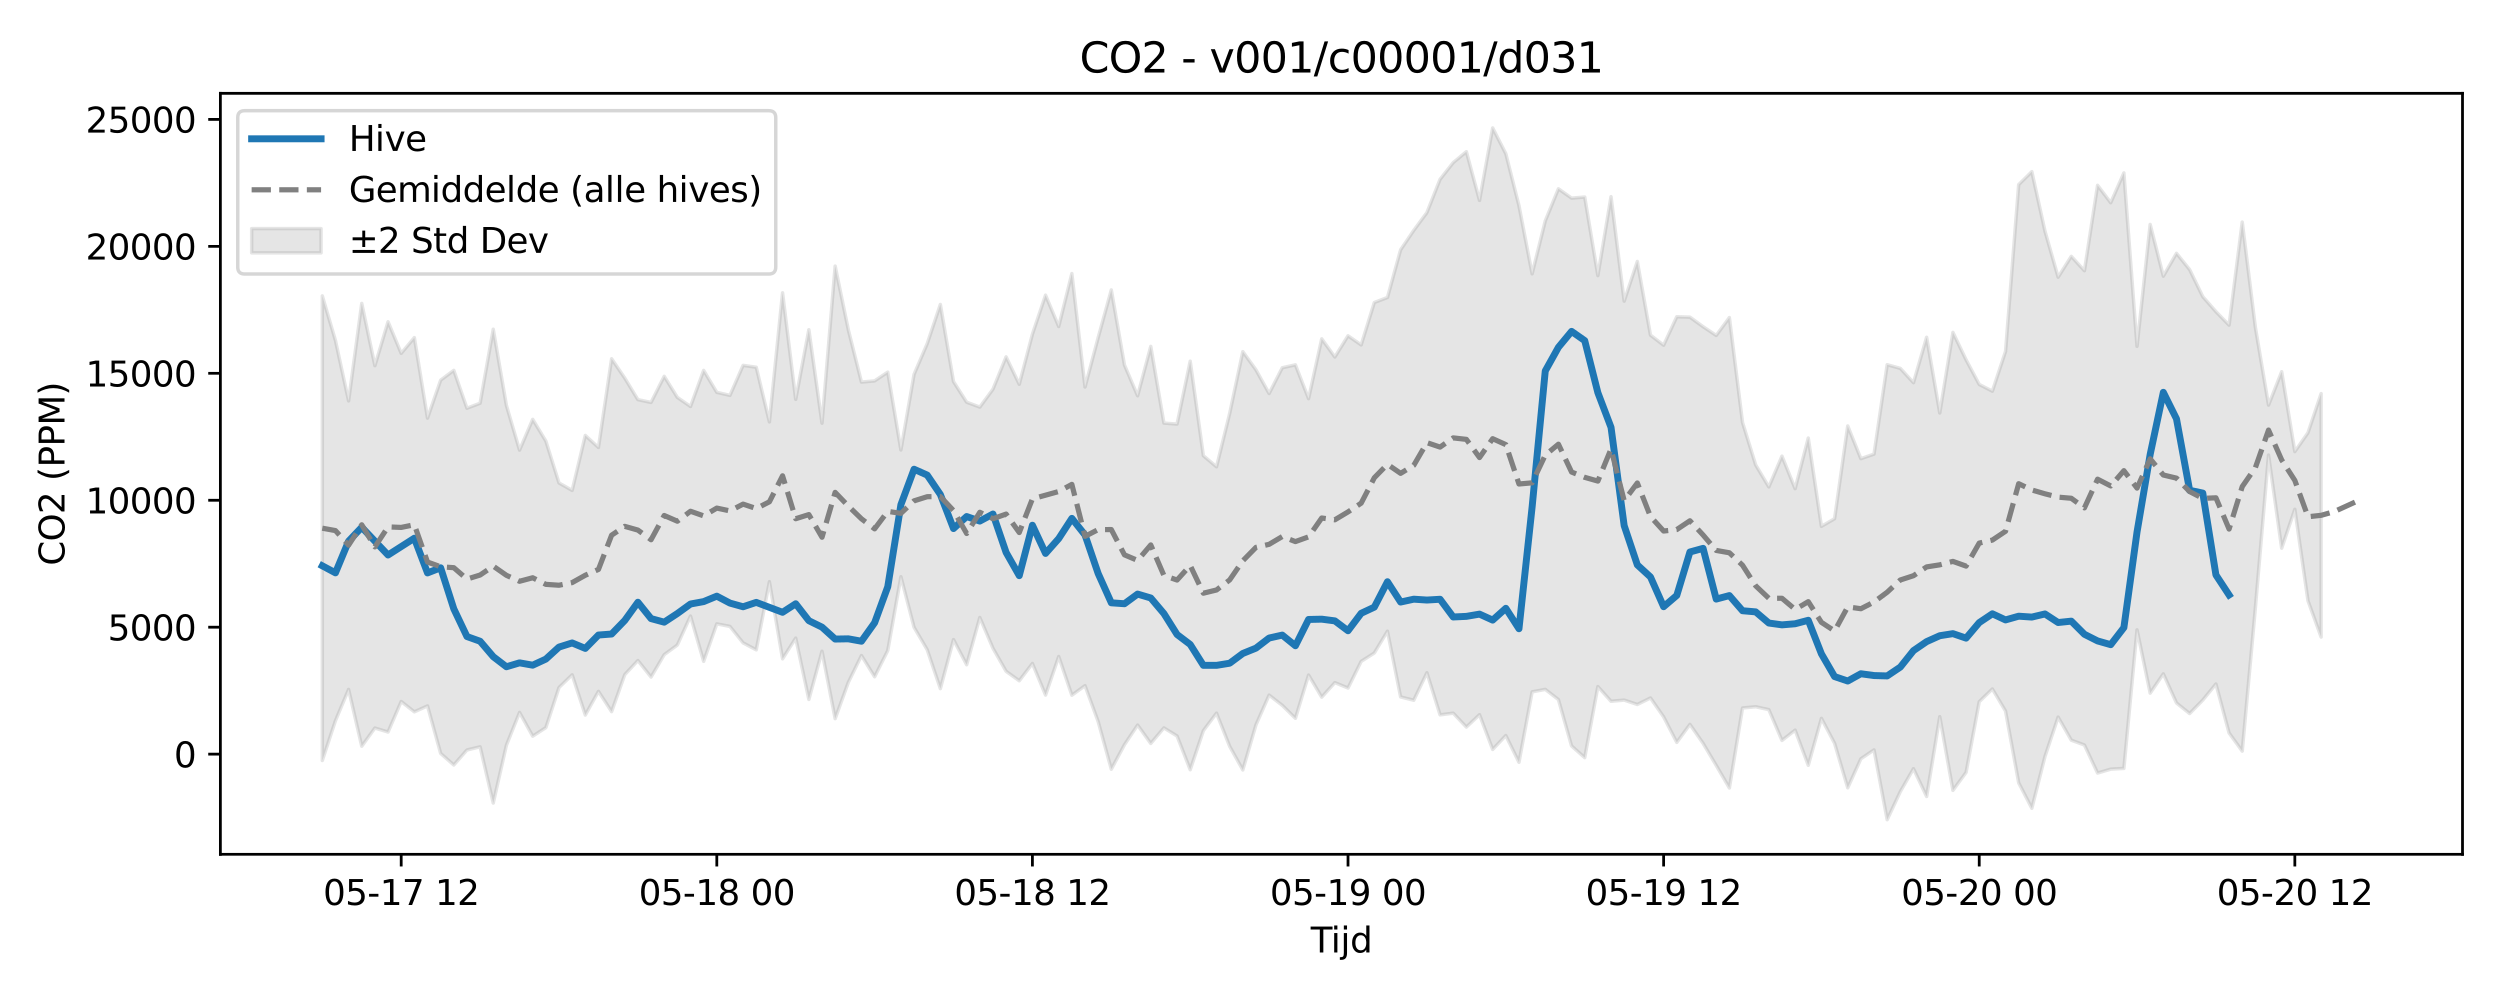<?xml version="1.0" encoding="utf-8" standalone="no"?>
<!DOCTYPE svg PUBLIC "-//W3C//DTD SVG 1.1//EN"
  "http://www.w3.org/Graphics/SVG/1.1/DTD/svg11.dtd">
<svg xmlns:xlink="http://www.w3.org/1999/xlink" width="720pt" height="288pt" viewBox="0 0 720 288" xmlns="http://www.w3.org/2000/svg" version="1.1">
 <defs>
  <style type="text/css">*{stroke-linejoin: round; stroke-linecap: butt}</style>
 </defs>
 <g id="figure_1">
  <g id="patch_1">
   <path d="M 0 288 
L 720 288 
L 720 0 
L 0 0 
z
" style="fill: #ffffff"/>
  </g>
  <g id="axes_1">
   <g id="patch_2">
    <path d="M 63.47 246.04 
L 709.2 246.04 
L 709.2 26.88 
L 63.47 26.88 
z
" style="fill: #ffffff"/>
   </g>
   <g id="FillBetweenPolyCollection_1">
    <defs>
     <path id="m35ff947718" d="M 92.821 -202.788 
L 92.821 -68.972 
L 96.609 -80.438 
L 100.396 -89.449 
L 104.183 -73.085 
L 107.97 -78.322 
L 111.758 -77.175 
L 115.545 -85.971 
L 119.332 -82.988 
L 123.12 -84.7 
L 126.907 -71.019 
L 130.694 -67.678 
L 134.481 -72.002 
L 138.269 -72.915 
L 142.056 -56.719 
L 145.843 -73.365 
L 149.63 -82.821 
L 153.418 -75.982 
L 157.205 -78.44 
L 160.992 -89.997 
L 164.78 -93.659 
L 168.567 -82.068 
L 172.354 -88.889 
L 176.141 -83.044 
L 179.929 -93.699 
L 183.716 -97.769 
L 187.503 -93.007 
L 191.29 -99.449 
L 195.078 -102.237 
L 198.865 -110.585 
L 202.652 -97.53 
L 206.44 -108.329 
L 210.227 -107.587 
L 214.014 -102.848 
L 217.801 -100.839 
L 221.589 -120.483 
L 225.376 -98.254 
L 229.163 -104.23 
L 232.95 -86.56 
L 236.738 -100.439 
L 240.525 -81.02 
L 244.312 -91.46 
L 248.1 -99.202 
L 251.887 -93.084 
L 255.674 -100.635 
L 259.461 -121.901 
L 263.249 -107.332 
L 267.036 -100.878 
L 270.823 -89.664 
L 274.61 -103.794 
L 278.398 -96.547 
L 282.185 -110.166 
L 285.972 -101.303 
L 289.76 -94.665 
L 293.547 -91.937 
L 297.334 -96.917 
L 301.121 -87.817 
L 304.909 -98.923 
L 308.696 -87.777 
L 312.483 -90.524 
L 316.27 -80.199 
L 320.058 -66.461 
L 323.845 -73.517 
L 327.632 -79.181 
L 331.42 -73.886 
L 335.207 -78.369 
L 338.994 -76.031 
L 342.781 -66.316 
L 346.569 -77.562 
L 350.356 -82.614 
L 354.143 -73.052 
L 357.93 -66.254 
L 361.718 -79.234 
L 365.505 -87.808 
L 369.292 -84.859 
L 373.08 -81.122 
L 376.867 -93.588 
L 380.654 -87.216 
L 384.441 -91.41 
L 388.229 -89.843 
L 392.016 -97.516 
L 395.803 -99.936 
L 399.59 -106.224 
L 403.378 -87.286 
L 407.165 -86.328 
L 410.952 -94.248 
L 414.74 -82.12 
L 418.527 -82.609 
L 422.314 -78.605 
L 426.101 -82.175 
L 429.889 -72.155 
L 433.676 -76.164 
L 437.463 -68.456 
L 441.25 -88.748 
L 445.038 -89.458 
L 448.825 -86.519 
L 452.612 -73.166 
L 456.4 -69.797 
L 460.187 -90.266 
L 463.974 -86.031 
L 467.761 -86.37 
L 471.549 -85.11 
L 475.336 -86.986 
L 479.123 -81.545 
L 482.91 -74.192 
L 486.698 -79.374 
L 490.485 -73.929 
L 494.272 -67.56 
L 498.06 -61.059 
L 501.847 -84.101 
L 505.634 -84.454 
L 509.421 -83.622 
L 513.209 -74.751 
L 516.996 -77.722 
L 520.783 -67.595 
L 524.57 -81.113 
L 528.358 -73.929 
L 532.145 -61.102 
L 535.932 -69.465 
L 539.72 -72.034 
L 543.507 -51.922 
L 547.294 -60.014 
L 551.081 -66.614 
L 554.869 -58.599 
L 558.656 -81.599 
L 562.443 -60.363 
L 566.23 -65.543 
L 570.018 -85.899 
L 573.805 -89.575 
L 577.592 -83.207 
L 581.38 -62.55 
L 585.167 -55.211 
L 588.954 -70.146 
L 592.741 -81.474 
L 596.529 -74.827 
L 600.316 -73.436 
L 604.103 -65.36 
L 607.89 -66.485 
L 611.678 -66.693 
L 615.465 -106.612 
L 619.252 -88.374 
L 623.04 -93.929 
L 626.827 -85.542 
L 630.614 -82.501 
L 634.401 -86.371 
L 638.189 -91.008 
L 641.976 -76.904 
L 645.763 -71.67 
L 649.55 -112.935 
L 653.338 -156.949 
L 657.125 -130.11 
L 660.912 -141.327 
L 664.7 -114.981 
L 668.487 -104.522 
L 668.487 -174.648 
L 668.487 -174.648 
L 664.7 -163.374 
L 660.912 -157.935 
L 657.125 -180.947 
L 653.338 -171.33 
L 649.55 -193.719 
L 645.763 -224.045 
L 641.976 -194.359 
L 638.189 -198.254 
L 634.401 -202.563 
L 630.614 -210.353 
L 626.827 -215.051 
L 623.04 -208.463 
L 619.252 -223.364 
L 615.465 -188.247 
L 611.678 -238.2 
L 607.89 -229.614 
L 604.103 -234.632 
L 600.316 -210.027 
L 596.529 -214.175 
L 592.741 -208.177 
L 588.954 -221.421 
L 585.167 -238.566 
L 581.38 -234.833 
L 577.592 -186.787 
L 573.805 -175.344 
L 570.018 -177.281 
L 566.23 -184.387 
L 562.443 -192.275 
L 558.656 -169.054 
L 554.869 -190.867 
L 551.081 -177.779 
L 547.294 -181.912 
L 543.507 -182.961 
L 539.72 -157.22 
L 535.932 -155.908 
L 532.145 -165.325 
L 528.358 -138.614 
L 524.57 -136.411 
L 520.783 -161.848 
L 516.996 -147.257 
L 513.209 -156.633 
L 509.421 -147.765 
L 505.634 -154.11 
L 501.847 -166.331 
L 498.06 -196.543 
L 494.272 -191.392 
L 490.485 -193.918 
L 486.698 -196.663 
L 482.91 -196.776 
L 479.123 -188.581 
L 475.336 -191.485 
L 471.549 -212.697 
L 467.761 -201.266 
L 463.974 -231.356 
L 460.187 -208.63 
L 456.4 -231.254 
L 452.612 -230.943 
L 448.825 -233.622 
L 445.038 -224.385 
L 441.25 -209.137 
L 437.463 -228.761 
L 433.676 -243.737 
L 429.889 -251.158 
L 426.101 -230.273 
L 422.314 -244.318 
L 418.527 -241.168 
L 414.74 -236.359 
L 410.952 -226.787 
L 407.165 -221.652 
L 403.378 -216.065 
L 399.59 -202.329 
L 395.803 -200.881 
L 392.016 -188.663 
L 388.229 -191.295 
L 384.441 -185.186 
L 380.654 -190.414 
L 376.867 -173.18 
L 373.08 -182.927 
L 369.292 -182.089 
L 365.505 -174.662 
L 361.718 -181.482 
L 357.93 -186.734 
L 354.143 -168.914 
L 350.356 -153.559 
L 346.569 -156.76 
L 342.781 -183.981 
L 338.994 -165.867 
L 335.207 -166.149 
L 331.42 -188.239 
L 327.632 -174.011 
L 323.845 -182.89 
L 320.058 -204.506 
L 316.27 -190.762 
L 312.483 -176.538 
L 308.696 -209.213 
L 304.909 -193.962 
L 301.121 -203.001 
L 297.334 -191.752 
L 293.547 -177.324 
L 289.76 -185.228 
L 285.972 -175.91 
L 282.185 -170.759 
L 278.398 -172.167 
L 274.61 -178.106 
L 270.823 -200.317 
L 267.036 -189.018 
L 263.249 -180.179 
L 259.461 -158.406 
L 255.674 -180.827 
L 251.887 -178.303 
L 248.1 -177.964 
L 244.312 -193.054 
L 240.525 -211.368 
L 236.738 -166.115 
L 232.95 -193.038 
L 229.163 -172.988 
L 225.376 -203.676 
L 221.589 -166.486 
L 217.801 -182.236 
L 214.014 -182.776 
L 210.227 -174.138 
L 206.44 -175.008 
L 202.652 -181.33 
L 198.865 -170.932 
L 195.078 -173.553 
L 191.29 -179.624 
L 187.503 -172.102 
L 183.716 -172.906 
L 179.929 -179.115 
L 176.141 -184.678 
L 172.354 -159.123 
L 168.567 -162.596 
L 164.78 -146.766 
L 160.992 -148.91 
L 157.205 -160.974 
L 153.418 -167.229 
L 149.63 -158.362 
L 145.843 -171.257 
L 142.056 -193.189 
L 138.269 -171.869 
L 134.481 -170.433 
L 130.694 -181.338 
L 126.907 -178.512 
L 123.12 -167.572 
L 119.332 -190.769 
L 115.545 -186.239 
L 111.758 -195.336 
L 107.97 -182.688 
L 104.183 -200.629 
L 100.396 -172.534 
L 96.609 -189.944 
L 92.821 -202.788 
z
" style="stroke: #808080; stroke-opacity: 0.2"/>
    </defs>
    <g clip-path="url(#p4534400158)">
     <use xlink:href="#m35ff947718" x="0" y="288" style="fill: #808080; fill-opacity: 0.2; stroke: #808080; stroke-opacity: 0.2"/>
    </g>
   </g>
   <g id="matplotlib.axis_1">
    <g id="xtick_1">
     <g id="line2d_1">
      <defs>
       <path id="me774234b25" d="M 0 0 
L 0 3.5 
" style="stroke: #000000; stroke-width: 0.8"/>
      </defs>
      <g>
       <use xlink:href="#me774234b25" x="115.545" y="246.04" style="stroke: #000000; stroke-width: 0.8"/>
      </g>
     </g>
     <g id="text_1">
      <!-- 05-17 12 -->
      <g transform="translate(93.065 260.638) scale(0.1 -0.1)">
       <defs>
        <path id="DejaVuSans-30" d="M 2034 4250 
Q 1547 4250 1301 3770 
Q 1056 3291 1056 2328 
Q 1056 1369 1301 889 
Q 1547 409 2034 409 
Q 2525 409 2770 889 
Q 3016 1369 3016 2328 
Q 3016 3291 2770 3770 
Q 2525 4250 2034 4250 
z
M 2034 4750 
Q 2819 4750 3233 4129 
Q 3647 3509 3647 2328 
Q 3647 1150 3233 529 
Q 2819 -91 2034 -91 
Q 1250 -91 836 529 
Q 422 1150 422 2328 
Q 422 3509 836 4129 
Q 1250 4750 2034 4750 
z
" transform="scale(0.016)"/>
        <path id="DejaVuSans-35" d="M 691 4666 
L 3169 4666 
L 3169 4134 
L 1269 4134 
L 1269 2991 
Q 1406 3038 1543 3061 
Q 1681 3084 1819 3084 
Q 2600 3084 3056 2656 
Q 3513 2228 3513 1497 
Q 3513 744 3044 326 
Q 2575 -91 1722 -91 
Q 1428 -91 1123 -41 
Q 819 9 494 109 
L 494 744 
Q 775 591 1075 516 
Q 1375 441 1709 441 
Q 2250 441 2565 725 
Q 2881 1009 2881 1497 
Q 2881 1984 2565 2268 
Q 2250 2553 1709 2553 
Q 1456 2553 1204 2497 
Q 953 2441 691 2322 
L 691 4666 
z
" transform="scale(0.016)"/>
        <path id="DejaVuSans-2d" d="M 313 2009 
L 1997 2009 
L 1997 1497 
L 313 1497 
L 313 2009 
z
" transform="scale(0.016)"/>
        <path id="DejaVuSans-31" d="M 794 531 
L 1825 531 
L 1825 4091 
L 703 3866 
L 703 4441 
L 1819 4666 
L 2450 4666 
L 2450 531 
L 3481 531 
L 3481 0 
L 794 0 
L 794 531 
z
" transform="scale(0.016)"/>
        <path id="DejaVuSans-37" d="M 525 4666 
L 3525 4666 
L 3525 4397 
L 1831 0 
L 1172 0 
L 2766 4134 
L 525 4134 
L 525 4666 
z
" transform="scale(0.016)"/>
        <path id="DejaVuSans-20" transform="scale(0.016)"/>
        <path id="DejaVuSans-32" d="M 1228 531 
L 3431 531 
L 3431 0 
L 469 0 
L 469 531 
Q 828 903 1448 1529 
Q 2069 2156 2228 2338 
Q 2531 2678 2651 2914 
Q 2772 3150 2772 3378 
Q 2772 3750 2511 3984 
Q 2250 4219 1831 4219 
Q 1534 4219 1204 4116 
Q 875 4013 500 3803 
L 500 4441 
Q 881 4594 1212 4672 
Q 1544 4750 1819 4750 
Q 2544 4750 2975 4387 
Q 3406 4025 3406 3419 
Q 3406 3131 3298 2873 
Q 3191 2616 2906 2266 
Q 2828 2175 2409 1742 
Q 1991 1309 1228 531 
z
" transform="scale(0.016)"/>
       </defs>
       <use xlink:href="#DejaVuSans-30"/>
       <use xlink:href="#DejaVuSans-35" transform="translate(63.623 0)"/>
       <use xlink:href="#DejaVuSans-2d" transform="translate(127.246 0)"/>
       <use xlink:href="#DejaVuSans-31" transform="translate(163.33 0)"/>
       <use xlink:href="#DejaVuSans-37" transform="translate(226.953 0)"/>
       <use xlink:href="#DejaVuSans-20" transform="translate(290.576 0)"/>
       <use xlink:href="#DejaVuSans-31" transform="translate(322.363 0)"/>
       <use xlink:href="#DejaVuSans-32" transform="translate(385.986 0)"/>
      </g>
     </g>
    </g>
    <g id="xtick_2">
     <g id="line2d_2">
      <g>
       <use xlink:href="#me774234b25" x="206.44" y="246.04" style="stroke: #000000; stroke-width: 0.8"/>
      </g>
     </g>
     <g id="text_2">
      <!-- 05-18 00 -->
      <g transform="translate(183.959 260.638) scale(0.1 -0.1)">
       <defs>
        <path id="DejaVuSans-38" d="M 2034 2216 
Q 1584 2216 1326 1975 
Q 1069 1734 1069 1313 
Q 1069 891 1326 650 
Q 1584 409 2034 409 
Q 2484 409 2743 651 
Q 3003 894 3003 1313 
Q 3003 1734 2745 1975 
Q 2488 2216 2034 2216 
z
M 1403 2484 
Q 997 2584 770 2862 
Q 544 3141 544 3541 
Q 544 4100 942 4425 
Q 1341 4750 2034 4750 
Q 2731 4750 3128 4425 
Q 3525 4100 3525 3541 
Q 3525 3141 3298 2862 
Q 3072 2584 2669 2484 
Q 3125 2378 3379 2068 
Q 3634 1759 3634 1313 
Q 3634 634 3220 271 
Q 2806 -91 2034 -91 
Q 1263 -91 848 271 
Q 434 634 434 1313 
Q 434 1759 690 2068 
Q 947 2378 1403 2484 
z
M 1172 3481 
Q 1172 3119 1398 2916 
Q 1625 2713 2034 2713 
Q 2441 2713 2670 2916 
Q 2900 3119 2900 3481 
Q 2900 3844 2670 4047 
Q 2441 4250 2034 4250 
Q 1625 4250 1398 4047 
Q 1172 3844 1172 3481 
z
" transform="scale(0.016)"/>
       </defs>
       <use xlink:href="#DejaVuSans-30"/>
       <use xlink:href="#DejaVuSans-35" transform="translate(63.623 0)"/>
       <use xlink:href="#DejaVuSans-2d" transform="translate(127.246 0)"/>
       <use xlink:href="#DejaVuSans-31" transform="translate(163.33 0)"/>
       <use xlink:href="#DejaVuSans-38" transform="translate(226.953 0)"/>
       <use xlink:href="#DejaVuSans-20" transform="translate(290.576 0)"/>
       <use xlink:href="#DejaVuSans-30" transform="translate(322.363 0)"/>
       <use xlink:href="#DejaVuSans-30" transform="translate(385.986 0)"/>
      </g>
     </g>
    </g>
    <g id="xtick_3">
     <g id="line2d_3">
      <g>
       <use xlink:href="#me774234b25" x="297.334" y="246.04" style="stroke: #000000; stroke-width: 0.8"/>
      </g>
     </g>
     <g id="text_3">
      <!-- 05-18 12 -->
      <g transform="translate(274.854 260.638) scale(0.1 -0.1)">
       <use xlink:href="#DejaVuSans-30"/>
       <use xlink:href="#DejaVuSans-35" transform="translate(63.623 0)"/>
       <use xlink:href="#DejaVuSans-2d" transform="translate(127.246 0)"/>
       <use xlink:href="#DejaVuSans-31" transform="translate(163.33 0)"/>
       <use xlink:href="#DejaVuSans-38" transform="translate(226.953 0)"/>
       <use xlink:href="#DejaVuSans-20" transform="translate(290.576 0)"/>
       <use xlink:href="#DejaVuSans-31" transform="translate(322.363 0)"/>
       <use xlink:href="#DejaVuSans-32" transform="translate(385.986 0)"/>
      </g>
     </g>
    </g>
    <g id="xtick_4">
     <g id="line2d_4">
      <g>
       <use xlink:href="#me774234b25" x="388.229" y="246.04" style="stroke: #000000; stroke-width: 0.8"/>
      </g>
     </g>
     <g id="text_4">
      <!-- 05-19 00 -->
      <g transform="translate(365.748 260.638) scale(0.1 -0.1)">
       <defs>
        <path id="DejaVuSans-39" d="M 703 97 
L 703 672 
Q 941 559 1184 500 
Q 1428 441 1663 441 
Q 2288 441 2617 861 
Q 2947 1281 2994 2138 
Q 2813 1869 2534 1725 
Q 2256 1581 1919 1581 
Q 1219 1581 811 2004 
Q 403 2428 403 3163 
Q 403 3881 828 4315 
Q 1253 4750 1959 4750 
Q 2769 4750 3195 4129 
Q 3622 3509 3622 2328 
Q 3622 1225 3098 567 
Q 2575 -91 1691 -91 
Q 1453 -91 1209 -44 
Q 966 3 703 97 
z
M 1959 2075 
Q 2384 2075 2632 2365 
Q 2881 2656 2881 3163 
Q 2881 3666 2632 3958 
Q 2384 4250 1959 4250 
Q 1534 4250 1286 3958 
Q 1038 3666 1038 3163 
Q 1038 2656 1286 2365 
Q 1534 2075 1959 2075 
z
" transform="scale(0.016)"/>
       </defs>
       <use xlink:href="#DejaVuSans-30"/>
       <use xlink:href="#DejaVuSans-35" transform="translate(63.623 0)"/>
       <use xlink:href="#DejaVuSans-2d" transform="translate(127.246 0)"/>
       <use xlink:href="#DejaVuSans-31" transform="translate(163.33 0)"/>
       <use xlink:href="#DejaVuSans-39" transform="translate(226.953 0)"/>
       <use xlink:href="#DejaVuSans-20" transform="translate(290.576 0)"/>
       <use xlink:href="#DejaVuSans-30" transform="translate(322.363 0)"/>
       <use xlink:href="#DejaVuSans-30" transform="translate(385.986 0)"/>
      </g>
     </g>
    </g>
    <g id="xtick_5">
     <g id="line2d_5">
      <g>
       <use xlink:href="#me774234b25" x="479.123" y="246.04" style="stroke: #000000; stroke-width: 0.8"/>
      </g>
     </g>
     <g id="text_5">
      <!-- 05-19 12 -->
      <g transform="translate(456.643 260.638) scale(0.1 -0.1)">
       <use xlink:href="#DejaVuSans-30"/>
       <use xlink:href="#DejaVuSans-35" transform="translate(63.623 0)"/>
       <use xlink:href="#DejaVuSans-2d" transform="translate(127.246 0)"/>
       <use xlink:href="#DejaVuSans-31" transform="translate(163.33 0)"/>
       <use xlink:href="#DejaVuSans-39" transform="translate(226.953 0)"/>
       <use xlink:href="#DejaVuSans-20" transform="translate(290.576 0)"/>
       <use xlink:href="#DejaVuSans-31" transform="translate(322.363 0)"/>
       <use xlink:href="#DejaVuSans-32" transform="translate(385.986 0)"/>
      </g>
     </g>
    </g>
    <g id="xtick_6">
     <g id="line2d_6">
      <g>
       <use xlink:href="#me774234b25" x="570.018" y="246.04" style="stroke: #000000; stroke-width: 0.8"/>
      </g>
     </g>
     <g id="text_6">
      <!-- 05-20 00 -->
      <g transform="translate(547.537 260.638) scale(0.1 -0.1)">
       <use xlink:href="#DejaVuSans-30"/>
       <use xlink:href="#DejaVuSans-35" transform="translate(63.623 0)"/>
       <use xlink:href="#DejaVuSans-2d" transform="translate(127.246 0)"/>
       <use xlink:href="#DejaVuSans-32" transform="translate(163.33 0)"/>
       <use xlink:href="#DejaVuSans-30" transform="translate(226.953 0)"/>
       <use xlink:href="#DejaVuSans-20" transform="translate(290.576 0)"/>
       <use xlink:href="#DejaVuSans-30" transform="translate(322.363 0)"/>
       <use xlink:href="#DejaVuSans-30" transform="translate(385.986 0)"/>
      </g>
     </g>
    </g>
    <g id="xtick_7">
     <g id="line2d_7">
      <g>
       <use xlink:href="#me774234b25" x="660.912" y="246.04" style="stroke: #000000; stroke-width: 0.8"/>
      </g>
     </g>
     <g id="text_7">
      <!-- 05-20 12 -->
      <g transform="translate(638.432 260.638) scale(0.1 -0.1)">
       <use xlink:href="#DejaVuSans-30"/>
       <use xlink:href="#DejaVuSans-35" transform="translate(63.623 0)"/>
       <use xlink:href="#DejaVuSans-2d" transform="translate(127.246 0)"/>
       <use xlink:href="#DejaVuSans-32" transform="translate(163.33 0)"/>
       <use xlink:href="#DejaVuSans-30" transform="translate(226.953 0)"/>
       <use xlink:href="#DejaVuSans-20" transform="translate(290.576 0)"/>
       <use xlink:href="#DejaVuSans-31" transform="translate(322.363 0)"/>
       <use xlink:href="#DejaVuSans-32" transform="translate(385.986 0)"/>
      </g>
     </g>
    </g>
    <g id="text_8">
     <!-- Tijd -->
     <g transform="translate(377.485 274.317) scale(0.1 -0.1)">
      <defs>
       <path id="DejaVuSans-54" d="M -19 4666 
L 3928 4666 
L 3928 4134 
L 2272 4134 
L 2272 0 
L 1638 0 
L 1638 4134 
L -19 4134 
L -19 4666 
z
" transform="scale(0.016)"/>
       <path id="DejaVuSans-69" d="M 603 3500 
L 1178 3500 
L 1178 0 
L 603 0 
L 603 3500 
z
M 603 4863 
L 1178 4863 
L 1178 4134 
L 603 4134 
L 603 4863 
z
" transform="scale(0.016)"/>
       <path id="DejaVuSans-6a" d="M 603 3500 
L 1178 3500 
L 1178 -63 
Q 1178 -731 923 -1031 
Q 669 -1331 103 -1331 
L -116 -1331 
L -116 -844 
L 38 -844 
Q 366 -844 484 -692 
Q 603 -541 603 -63 
L 603 3500 
z
M 603 4863 
L 1178 4863 
L 1178 4134 
L 603 4134 
L 603 4863 
z
" transform="scale(0.016)"/>
       <path id="DejaVuSans-64" d="M 2906 2969 
L 2906 4863 
L 3481 4863 
L 3481 0 
L 2906 0 
L 2906 525 
Q 2725 213 2448 61 
Q 2172 -91 1784 -91 
Q 1150 -91 751 415 
Q 353 922 353 1747 
Q 353 2572 751 3078 
Q 1150 3584 1784 3584 
Q 2172 3584 2448 3432 
Q 2725 3281 2906 2969 
z
M 947 1747 
Q 947 1113 1208 752 
Q 1469 391 1925 391 
Q 2381 391 2643 752 
Q 2906 1113 2906 1747 
Q 2906 2381 2643 2742 
Q 2381 3103 1925 3103 
Q 1469 3103 1208 2742 
Q 947 2381 947 1747 
z
" transform="scale(0.016)"/>
      </defs>
      <use xlink:href="#DejaVuSans-54"/>
      <use xlink:href="#DejaVuSans-69" transform="translate(57.959 0)"/>
      <use xlink:href="#DejaVuSans-6a" transform="translate(85.742 0)"/>
      <use xlink:href="#DejaVuSans-64" transform="translate(113.525 0)"/>
     </g>
    </g>
   </g>
   <g id="matplotlib.axis_2">
    <g id="ytick_1">
     <g id="line2d_8">
      <defs>
       <path id="mf07d6c1ffb" d="M 0 0 
L -3.5 0 
" style="stroke: #000000; stroke-width: 0.8"/>
      </defs>
      <g>
       <use xlink:href="#mf07d6c1ffb" x="63.47" y="217.197" style="stroke: #000000; stroke-width: 0.8"/>
      </g>
     </g>
     <g id="text_9">
      <!-- 0 -->
      <g transform="translate(50.108 220.996) scale(0.1 -0.1)">
       <use xlink:href="#DejaVuSans-30"/>
      </g>
     </g>
    </g>
    <g id="ytick_2">
     <g id="line2d_9">
      <g>
       <use xlink:href="#mf07d6c1ffb" x="63.47" y="180.635" style="stroke: #000000; stroke-width: 0.8"/>
      </g>
     </g>
     <g id="text_10">
      <!-- 5000 -->
      <g transform="translate(31.02 184.434) scale(0.1 -0.1)">
       <use xlink:href="#DejaVuSans-35"/>
       <use xlink:href="#DejaVuSans-30" transform="translate(63.623 0)"/>
       <use xlink:href="#DejaVuSans-30" transform="translate(127.246 0)"/>
       <use xlink:href="#DejaVuSans-30" transform="translate(190.869 0)"/>
      </g>
     </g>
    </g>
    <g id="ytick_3">
     <g id="line2d_10">
      <g>
       <use xlink:href="#mf07d6c1ffb" x="63.47" y="144.074" style="stroke: #000000; stroke-width: 0.8"/>
      </g>
     </g>
     <g id="text_11">
      <!-- 10000 -->
      <g transform="translate(24.657 147.873) scale(0.1 -0.1)">
       <use xlink:href="#DejaVuSans-31"/>
       <use xlink:href="#DejaVuSans-30" transform="translate(63.623 0)"/>
       <use xlink:href="#DejaVuSans-30" transform="translate(127.246 0)"/>
       <use xlink:href="#DejaVuSans-30" transform="translate(190.869 0)"/>
       <use xlink:href="#DejaVuSans-30" transform="translate(254.492 0)"/>
      </g>
     </g>
    </g>
    <g id="ytick_4">
     <g id="line2d_11">
      <g>
       <use xlink:href="#mf07d6c1ffb" x="63.47" y="107.512" style="stroke: #000000; stroke-width: 0.8"/>
      </g>
     </g>
     <g id="text_12">
      <!-- 15000 -->
      <g transform="translate(24.657 111.312) scale(0.1 -0.1)">
       <use xlink:href="#DejaVuSans-31"/>
       <use xlink:href="#DejaVuSans-35" transform="translate(63.623 0)"/>
       <use xlink:href="#DejaVuSans-30" transform="translate(127.246 0)"/>
       <use xlink:href="#DejaVuSans-30" transform="translate(190.869 0)"/>
       <use xlink:href="#DejaVuSans-30" transform="translate(254.492 0)"/>
      </g>
     </g>
    </g>
    <g id="ytick_5">
     <g id="line2d_12">
      <g>
       <use xlink:href="#mf07d6c1ffb" x="63.47" y="70.951" style="stroke: #000000; stroke-width: 0.8"/>
      </g>
     </g>
     <g id="text_13">
      <!-- 20000 -->
      <g transform="translate(24.657 74.75) scale(0.1 -0.1)">
       <use xlink:href="#DejaVuSans-32"/>
       <use xlink:href="#DejaVuSans-30" transform="translate(63.623 0)"/>
       <use xlink:href="#DejaVuSans-30" transform="translate(127.246 0)"/>
       <use xlink:href="#DejaVuSans-30" transform="translate(190.869 0)"/>
       <use xlink:href="#DejaVuSans-30" transform="translate(254.492 0)"/>
      </g>
     </g>
    </g>
    <g id="ytick_6">
     <g id="line2d_13">
      <g>
       <use xlink:href="#mf07d6c1ffb" x="63.47" y="34.39" style="stroke: #000000; stroke-width: 0.8"/>
      </g>
     </g>
     <g id="text_14">
      <!-- 25000 -->
      <g transform="translate(24.657 38.189) scale(0.1 -0.1)">
       <use xlink:href="#DejaVuSans-32"/>
       <use xlink:href="#DejaVuSans-35" transform="translate(63.623 0)"/>
       <use xlink:href="#DejaVuSans-30" transform="translate(127.246 0)"/>
       <use xlink:href="#DejaVuSans-30" transform="translate(190.869 0)"/>
       <use xlink:href="#DejaVuSans-30" transform="translate(254.492 0)"/>
      </g>
     </g>
    </g>
    <g id="text_15">
     <!-- CO2 (PPM) -->
     <g transform="translate(18.578 162.903) rotate(-90) scale(0.1 -0.1)">
      <defs>
       <path id="DejaVuSans-43" d="M 4122 4306 
L 4122 3641 
Q 3803 3938 3442 4084 
Q 3081 4231 2675 4231 
Q 1875 4231 1450 3742 
Q 1025 3253 1025 2328 
Q 1025 1406 1450 917 
Q 1875 428 2675 428 
Q 3081 428 3442 575 
Q 3803 722 4122 1019 
L 4122 359 
Q 3791 134 3420 21 
Q 3050 -91 2638 -91 
Q 1578 -91 968 557 
Q 359 1206 359 2328 
Q 359 3453 968 4101 
Q 1578 4750 2638 4750 
Q 3056 4750 3426 4639 
Q 3797 4528 4122 4306 
z
" transform="scale(0.016)"/>
       <path id="DejaVuSans-4f" d="M 2522 4238 
Q 1834 4238 1429 3725 
Q 1025 3213 1025 2328 
Q 1025 1447 1429 934 
Q 1834 422 2522 422 
Q 3209 422 3611 934 
Q 4013 1447 4013 2328 
Q 4013 3213 3611 3725 
Q 3209 4238 2522 4238 
z
M 2522 4750 
Q 3503 4750 4090 4092 
Q 4678 3434 4678 2328 
Q 4678 1225 4090 567 
Q 3503 -91 2522 -91 
Q 1538 -91 948 565 
Q 359 1222 359 2328 
Q 359 3434 948 4092 
Q 1538 4750 2522 4750 
z
" transform="scale(0.016)"/>
       <path id="DejaVuSans-28" d="M 1984 4856 
Q 1566 4138 1362 3434 
Q 1159 2731 1159 2009 
Q 1159 1288 1364 580 
Q 1569 -128 1984 -844 
L 1484 -844 
Q 1016 -109 783 600 
Q 550 1309 550 2009 
Q 550 2706 781 3412 
Q 1013 4119 1484 4856 
L 1984 4856 
z
" transform="scale(0.016)"/>
       <path id="DejaVuSans-50" d="M 1259 4147 
L 1259 2394 
L 2053 2394 
Q 2494 2394 2734 2622 
Q 2975 2850 2975 3272 
Q 2975 3691 2734 3919 
Q 2494 4147 2053 4147 
L 1259 4147 
z
M 628 4666 
L 2053 4666 
Q 2838 4666 3239 4311 
Q 3641 3956 3641 3272 
Q 3641 2581 3239 2228 
Q 2838 1875 2053 1875 
L 1259 1875 
L 1259 0 
L 628 0 
L 628 4666 
z
" transform="scale(0.016)"/>
       <path id="DejaVuSans-4d" d="M 628 4666 
L 1569 4666 
L 2759 1491 
L 3956 4666 
L 4897 4666 
L 4897 0 
L 4281 0 
L 4281 4097 
L 3078 897 
L 2444 897 
L 1241 4097 
L 1241 0 
L 628 0 
L 628 4666 
z
" transform="scale(0.016)"/>
       <path id="DejaVuSans-29" d="M 513 4856 
L 1013 4856 
Q 1481 4119 1714 3412 
Q 1947 2706 1947 2009 
Q 1947 1309 1714 600 
Q 1481 -109 1013 -844 
L 513 -844 
Q 928 -128 1133 580 
Q 1338 1288 1338 2009 
Q 1338 2731 1133 3434 
Q 928 4138 513 4856 
z
" transform="scale(0.016)"/>
      </defs>
      <use xlink:href="#DejaVuSans-43"/>
      <use xlink:href="#DejaVuSans-4f" transform="translate(69.824 0)"/>
      <use xlink:href="#DejaVuSans-32" transform="translate(148.535 0)"/>
      <use xlink:href="#DejaVuSans-20" transform="translate(212.158 0)"/>
      <use xlink:href="#DejaVuSans-28" transform="translate(243.945 0)"/>
      <use xlink:href="#DejaVuSans-50" transform="translate(282.959 0)"/>
      <use xlink:href="#DejaVuSans-50" transform="translate(343.262 0)"/>
      <use xlink:href="#DejaVuSans-4d" transform="translate(403.564 0)"/>
      <use xlink:href="#DejaVuSans-29" transform="translate(489.844 0)"/>
     </g>
    </g>
   </g>
   <g id="line2d_14">
    <path d="M 92.821 162.954 
L 96.609 164.98 
L 100.396 155.854 
L 104.183 151.861 
L 111.758 159.843 
L 119.332 155.001 
L 123.12 165.002 
L 126.907 163.527 
L 130.694 175.341 
L 134.481 183.321 
L 138.269 184.679 
L 142.056 189.122 
L 145.843 192.028 
L 149.63 190.899 
L 153.418 191.572 
L 157.205 189.819 
L 160.992 186.361 
L 164.78 185.166 
L 168.567 186.741 
L 172.354 182.89 
L 176.141 182.602 
L 179.929 178.693 
L 183.716 173.447 
L 187.503 178.154 
L 191.29 179.185 
L 195.078 176.696 
L 198.865 173.954 
L 202.652 173.26 
L 206.44 171.695 
L 210.227 173.689 
L 214.014 174.749 
L 217.801 173.486 
L 225.376 176.343 
L 229.163 173.888 
L 232.95 178.76 
L 236.738 180.621 
L 240.525 184.05 
L 244.312 183.982 
L 248.1 184.672 
L 251.887 179.356 
L 255.674 168.987 
L 259.461 145.336 
L 263.249 135.142 
L 267.036 136.823 
L 270.823 142.412 
L 274.61 152.225 
L 278.398 148.763 
L 282.185 150.07 
L 285.972 148.04 
L 289.76 159.108 
L 293.547 165.789 
L 297.334 151.269 
L 301.121 159.386 
L 304.909 155.115 
L 308.696 149.295 
L 312.483 154.072 
L 316.27 165.17 
L 320.058 173.611 
L 323.845 173.876 
L 327.632 171.095 
L 331.42 172.221 
L 335.207 176.704 
L 338.994 182.736 
L 342.781 185.61 
L 346.569 191.618 
L 350.356 191.623 
L 354.143 191.006 
L 357.93 188.199 
L 361.718 186.663 
L 365.505 183.758 
L 369.292 182.907 
L 373.08 185.976 
L 376.867 178.405 
L 380.654 178.322 
L 384.441 178.812 
L 388.229 181.656 
L 392.016 176.631 
L 395.803 174.859 
L 399.59 167.541 
L 403.378 173.391 
L 407.165 172.565 
L 410.952 172.814 
L 414.74 172.589 
L 418.527 177.692 
L 422.314 177.515 
L 426.101 176.867 
L 429.889 178.59 
L 433.676 175.195 
L 437.463 181.072 
L 441.25 146.002 
L 445.038 106.823 
L 448.825 100.017 
L 452.612 95.442 
L 456.4 98.097 
L 460.187 113.094 
L 463.974 123.075 
L 467.761 151.381 
L 471.549 162.688 
L 475.336 166.167 
L 479.123 174.731 
L 482.91 171.488 
L 486.698 158.976 
L 490.485 157.928 
L 494.272 172.536 
L 498.06 171.527 
L 501.847 175.892 
L 505.634 176.219 
L 509.421 179.434 
L 513.209 179.96 
L 516.996 179.646 
L 520.783 178.641 
L 524.57 188.311 
L 528.358 194.855 
L 532.145 196.135 
L 535.932 194.041 
L 539.72 194.56 
L 543.507 194.665 
L 547.294 192.12 
L 551.081 187.377 
L 554.869 184.786 
L 558.656 183.087 
L 562.443 182.488 
L 566.23 183.782 
L 570.018 179.307 
L 573.805 176.772 
L 577.592 178.537 
L 581.38 177.464 
L 585.167 177.718 
L 588.954 176.818 
L 592.741 179.287 
L 596.529 178.888 
L 600.316 182.673 
L 604.103 184.586 
L 607.89 185.666 
L 611.678 180.745 
L 615.465 153.217 
L 619.252 130.858 
L 623.04 112.989 
L 626.827 120.626 
L 630.614 141.207 
L 634.401 142.009 
L 638.189 165.587 
L 641.976 171.353 
L 641.976 171.353 
" clip-path="url(#p4534400158)" style="fill: none; stroke: #1f77b4; stroke-width: 2; stroke-linecap: square"/>
   </g>
   <g id="line2d_15">
    <path d="M 92.821 152.12 
L 96.609 152.809 
L 100.396 157.009 
L 104.183 151.143 
L 107.97 157.495 
L 111.758 151.745 
L 115.545 151.895 
L 119.332 151.121 
L 123.12 161.864 
L 126.907 163.234 
L 130.694 163.492 
L 134.481 166.782 
L 138.269 165.608 
L 142.056 163.046 
L 145.843 165.689 
L 149.63 167.408 
L 153.418 166.394 
L 157.205 168.293 
L 160.992 168.547 
L 164.78 167.788 
L 168.567 165.668 
L 172.354 163.994 
L 176.141 154.139 
L 179.929 151.593 
L 183.716 152.662 
L 187.503 155.446 
L 191.29 148.464 
L 195.078 150.105 
L 198.865 147.241 
L 202.652 148.57 
L 206.44 146.331 
L 210.227 147.138 
L 214.014 145.188 
L 217.801 146.463 
L 221.589 144.516 
L 225.376 137.035 
L 229.163 149.391 
L 232.95 148.201 
L 236.738 154.723 
L 240.525 141.806 
L 244.312 145.743 
L 248.1 149.417 
L 251.887 152.307 
L 255.674 147.269 
L 259.461 147.846 
L 263.249 144.245 
L 267.036 143.052 
L 270.823 143.009 
L 274.61 147.05 
L 278.398 153.643 
L 282.185 147.538 
L 285.972 149.394 
L 289.76 148.053 
L 293.547 153.37 
L 297.334 143.665 
L 304.909 141.557 
L 308.696 139.505 
L 312.483 154.469 
L 316.27 152.52 
L 320.058 152.516 
L 323.845 159.796 
L 327.632 161.404 
L 331.42 156.937 
L 335.207 165.741 
L 338.994 167.051 
L 342.781 162.851 
L 346.569 170.839 
L 350.356 169.914 
L 354.143 167.017 
L 357.93 161.506 
L 361.718 157.642 
L 365.505 156.765 
L 369.292 154.526 
L 373.08 155.976 
L 376.867 154.616 
L 380.654 149.185 
L 384.441 149.702 
L 388.229 147.431 
L 392.016 144.91 
L 395.803 137.591 
L 399.59 133.724 
L 403.378 136.325 
L 407.165 134.01 
L 410.952 127.483 
L 414.74 128.761 
L 418.527 126.111 
L 422.314 126.539 
L 426.101 131.776 
L 429.889 126.343 
L 433.676 128.05 
L 437.463 139.391 
L 441.25 139.058 
L 445.038 131.078 
L 448.825 127.929 
L 452.612 135.946 
L 456.4 137.475 
L 460.187 138.552 
L 463.974 129.307 
L 467.761 144.182 
L 471.549 139.097 
L 475.336 148.764 
L 479.123 152.937 
L 482.91 152.516 
L 486.698 149.982 
L 490.485 154.077 
L 494.272 158.524 
L 498.06 159.199 
L 501.847 162.784 
L 505.634 168.718 
L 509.421 172.306 
L 513.209 172.308 
L 516.996 175.511 
L 520.783 173.278 
L 524.57 179.238 
L 528.358 181.728 
L 532.145 174.786 
L 535.932 175.313 
L 539.72 173.373 
L 543.507 170.558 
L 547.294 167.037 
L 551.081 165.803 
L 554.869 163.267 
L 558.656 162.673 
L 562.443 161.681 
L 566.23 163.035 
L 570.018 156.41 
L 573.805 155.54 
L 577.592 153.003 
L 581.38 139.308 
L 585.167 141.111 
L 588.954 142.216 
L 592.741 143.174 
L 596.529 143.499 
L 600.316 146.268 
L 604.103 138.004 
L 607.89 139.951 
L 611.678 135.554 
L 615.465 140.571 
L 619.252 132.131 
L 623.04 136.804 
L 626.827 137.704 
L 630.614 141.573 
L 634.401 143.533 
L 638.189 143.369 
L 641.976 152.369 
L 645.763 140.143 
L 649.55 134.673 
L 653.338 123.86 
L 657.125 132.472 
L 660.912 138.369 
L 664.7 148.823 
L 668.487 148.415 
L 672.274 147.338 
L 679.849 143.88 
L 679.849 143.88 
" clip-path="url(#p4534400158)" style="fill: none; stroke-dasharray: 5.55,2.4; stroke-dashoffset: 0; stroke: #808080; stroke-width: 1.5"/>
   </g>
   <g id="patch_3">
    <path d="M 63.47 246.04 
L 63.47 26.88 
" style="fill: none; stroke: #000000; stroke-width: 0.8; stroke-linejoin: miter; stroke-linecap: square"/>
   </g>
   <g id="patch_4">
    <path d="M 709.2 246.04 
L 709.2 26.88 
" style="fill: none; stroke: #000000; stroke-width: 0.8; stroke-linejoin: miter; stroke-linecap: square"/>
   </g>
   <g id="patch_5">
    <path d="M 63.47 246.04 
L 709.2 246.04 
" style="fill: none; stroke: #000000; stroke-width: 0.8; stroke-linejoin: miter; stroke-linecap: square"/>
   </g>
   <g id="patch_6">
    <path d="M 63.47 26.88 
L 709.2 26.88 
" style="fill: none; stroke: #000000; stroke-width: 0.8; stroke-linejoin: miter; stroke-linecap: square"/>
   </g>
   <g id="text_16">
    <!-- CO2 - v001/c00001/d031 -->
    <g transform="translate(310.932 20.88) scale(0.12 -0.12)">
     <defs>
      <path id="DejaVuSans-76" d="M 191 3500 
L 800 3500 
L 1894 563 
L 2988 3500 
L 3597 3500 
L 2284 0 
L 1503 0 
L 191 3500 
z
" transform="scale(0.016)"/>
      <path id="DejaVuSans-2f" d="M 1625 4666 
L 2156 4666 
L 531 -594 
L 0 -594 
L 1625 4666 
z
" transform="scale(0.016)"/>
      <path id="DejaVuSans-63" d="M 3122 3366 
L 3122 2828 
Q 2878 2963 2633 3030 
Q 2388 3097 2138 3097 
Q 1578 3097 1268 2742 
Q 959 2388 959 1747 
Q 959 1106 1268 751 
Q 1578 397 2138 397 
Q 2388 397 2633 464 
Q 2878 531 3122 666 
L 3122 134 
Q 2881 22 2623 -34 
Q 2366 -91 2075 -91 
Q 1284 -91 818 406 
Q 353 903 353 1747 
Q 353 2603 823 3093 
Q 1294 3584 2113 3584 
Q 2378 3584 2631 3529 
Q 2884 3475 3122 3366 
z
" transform="scale(0.016)"/>
      <path id="DejaVuSans-33" d="M 2597 2516 
Q 3050 2419 3304 2112 
Q 3559 1806 3559 1356 
Q 3559 666 3084 287 
Q 2609 -91 1734 -91 
Q 1441 -91 1130 -33 
Q 819 25 488 141 
L 488 750 
Q 750 597 1062 519 
Q 1375 441 1716 441 
Q 2309 441 2620 675 
Q 2931 909 2931 1356 
Q 2931 1769 2642 2001 
Q 2353 2234 1838 2234 
L 1294 2234 
L 1294 2753 
L 1863 2753 
Q 2328 2753 2575 2939 
Q 2822 3125 2822 3475 
Q 2822 3834 2567 4026 
Q 2313 4219 1838 4219 
Q 1578 4219 1281 4162 
Q 984 4106 628 3988 
L 628 4550 
Q 988 4650 1302 4700 
Q 1616 4750 1894 4750 
Q 2613 4750 3031 4423 
Q 3450 4097 3450 3541 
Q 3450 3153 3228 2886 
Q 3006 2619 2597 2516 
z
" transform="scale(0.016)"/>
     </defs>
     <use xlink:href="#DejaVuSans-43"/>
     <use xlink:href="#DejaVuSans-4f" transform="translate(69.824 0)"/>
     <use xlink:href="#DejaVuSans-32" transform="translate(148.535 0)"/>
     <use xlink:href="#DejaVuSans-20" transform="translate(212.158 0)"/>
     <use xlink:href="#DejaVuSans-2d" transform="translate(243.945 0)"/>
     <use xlink:href="#DejaVuSans-20" transform="translate(280.029 0)"/>
     <use xlink:href="#DejaVuSans-76" transform="translate(311.816 0)"/>
     <use xlink:href="#DejaVuSans-30" transform="translate(370.996 0)"/>
     <use xlink:href="#DejaVuSans-30" transform="translate(434.619 0)"/>
     <use xlink:href="#DejaVuSans-31" transform="translate(498.242 0)"/>
     <use xlink:href="#DejaVuSans-2f" transform="translate(561.865 0)"/>
     <use xlink:href="#DejaVuSans-63" transform="translate(595.557 0)"/>
     <use xlink:href="#DejaVuSans-30" transform="translate(650.537 0)"/>
     <use xlink:href="#DejaVuSans-30" transform="translate(714.16 0)"/>
     <use xlink:href="#DejaVuSans-30" transform="translate(777.783 0)"/>
     <use xlink:href="#DejaVuSans-30" transform="translate(841.406 0)"/>
     <use xlink:href="#DejaVuSans-31" transform="translate(905.029 0)"/>
     <use xlink:href="#DejaVuSans-2f" transform="translate(968.652 0)"/>
     <use xlink:href="#DejaVuSans-64" transform="translate(1002.344 0)"/>
     <use xlink:href="#DejaVuSans-30" transform="translate(1065.82 0)"/>
     <use xlink:href="#DejaVuSans-33" transform="translate(1129.443 0)"/>
     <use xlink:href="#DejaVuSans-31" transform="translate(1193.066 0)"/>
    </g>
   </g>
   <g id="legend_1">
    <g id="patch_7">
     <path d="M 70.47 78.914 
L 221.414 78.914 
Q 223.414 78.914 223.414 76.914 
L 223.414 33.88 
Q 223.414 31.88 221.414 31.88 
L 70.47 31.88 
Q 68.47 31.88 68.47 33.88 
L 68.47 76.914 
Q 68.47 78.914 70.47 78.914 
z
" style="fill: #ffffff; opacity: 0.8; stroke: #cccccc; stroke-linejoin: miter"/>
    </g>
    <g id="line2d_16">
     <path d="M 72.47 39.978 
L 82.47 39.978 
L 92.47 39.978 
" style="fill: none; stroke: #1f77b4; stroke-width: 2; stroke-linecap: square"/>
    </g>
    <g id="text_17">
     <!-- Hive -->
     <g transform="translate(100.47 43.478) scale(0.1 -0.1)">
      <defs>
       <path id="DejaVuSans-48" d="M 628 4666 
L 1259 4666 
L 1259 2753 
L 3553 2753 
L 3553 4666 
L 4184 4666 
L 4184 0 
L 3553 0 
L 3553 2222 
L 1259 2222 
L 1259 0 
L 628 0 
L 628 4666 
z
" transform="scale(0.016)"/>
       <path id="DejaVuSans-65" d="M 3597 1894 
L 3597 1613 
L 953 1613 
Q 991 1019 1311 708 
Q 1631 397 2203 397 
Q 2534 397 2845 478 
Q 3156 559 3463 722 
L 3463 178 
Q 3153 47 2828 -22 
Q 2503 -91 2169 -91 
Q 1331 -91 842 396 
Q 353 884 353 1716 
Q 353 2575 817 3079 
Q 1281 3584 2069 3584 
Q 2775 3584 3186 3129 
Q 3597 2675 3597 1894 
z
M 3022 2063 
Q 3016 2534 2758 2815 
Q 2500 3097 2075 3097 
Q 1594 3097 1305 2825 
Q 1016 2553 972 2059 
L 3022 2063 
z
" transform="scale(0.016)"/>
      </defs>
      <use xlink:href="#DejaVuSans-48"/>
      <use xlink:href="#DejaVuSans-69" transform="translate(75.195 0)"/>
      <use xlink:href="#DejaVuSans-76" transform="translate(102.979 0)"/>
      <use xlink:href="#DejaVuSans-65" transform="translate(162.158 0)"/>
     </g>
    </g>
    <g id="line2d_17">
     <path d="M 72.47 54.657 
L 82.47 54.657 
L 92.47 54.657 
" style="fill: none; stroke-dasharray: 5.55,2.4; stroke-dashoffset: 0; stroke: #808080; stroke-width: 1.5"/>
    </g>
    <g id="text_18">
     <!-- Gemiddelde (alle hives) -->
     <g transform="translate(100.47 58.157) scale(0.1 -0.1)">
      <defs>
       <path id="DejaVuSans-47" d="M 3809 666 
L 3809 1919 
L 2778 1919 
L 2778 2438 
L 4434 2438 
L 4434 434 
Q 4069 175 3628 42 
Q 3188 -91 2688 -91 
Q 1594 -91 976 548 
Q 359 1188 359 2328 
Q 359 3472 976 4111 
Q 1594 4750 2688 4750 
Q 3144 4750 3555 4637 
Q 3966 4525 4313 4306 
L 4313 3634 
Q 3963 3931 3569 4081 
Q 3175 4231 2741 4231 
Q 1884 4231 1454 3753 
Q 1025 3275 1025 2328 
Q 1025 1384 1454 906 
Q 1884 428 2741 428 
Q 3075 428 3337 486 
Q 3600 544 3809 666 
z
" transform="scale(0.016)"/>
       <path id="DejaVuSans-6d" d="M 3328 2828 
Q 3544 3216 3844 3400 
Q 4144 3584 4550 3584 
Q 5097 3584 5394 3201 
Q 5691 2819 5691 2113 
L 5691 0 
L 5113 0 
L 5113 2094 
Q 5113 2597 4934 2840 
Q 4756 3084 4391 3084 
Q 3944 3084 3684 2787 
Q 3425 2491 3425 1978 
L 3425 0 
L 2847 0 
L 2847 2094 
Q 2847 2600 2669 2842 
Q 2491 3084 2119 3084 
Q 1678 3084 1418 2786 
Q 1159 2488 1159 1978 
L 1159 0 
L 581 0 
L 581 3500 
L 1159 3500 
L 1159 2956 
Q 1356 3278 1631 3431 
Q 1906 3584 2284 3584 
Q 2666 3584 2933 3390 
Q 3200 3197 3328 2828 
z
" transform="scale(0.016)"/>
       <path id="DejaVuSans-6c" d="M 603 4863 
L 1178 4863 
L 1178 0 
L 603 0 
L 603 4863 
z
" transform="scale(0.016)"/>
       <path id="DejaVuSans-61" d="M 2194 1759 
Q 1497 1759 1228 1600 
Q 959 1441 959 1056 
Q 959 750 1161 570 
Q 1363 391 1709 391 
Q 2188 391 2477 730 
Q 2766 1069 2766 1631 
L 2766 1759 
L 2194 1759 
z
M 3341 1997 
L 3341 0 
L 2766 0 
L 2766 531 
Q 2569 213 2275 61 
Q 1981 -91 1556 -91 
Q 1019 -91 701 211 
Q 384 513 384 1019 
Q 384 1609 779 1909 
Q 1175 2209 1959 2209 
L 2766 2209 
L 2766 2266 
Q 2766 2663 2505 2880 
Q 2244 3097 1772 3097 
Q 1472 3097 1187 3025 
Q 903 2953 641 2809 
L 641 3341 
Q 956 3463 1253 3523 
Q 1550 3584 1831 3584 
Q 2591 3584 2966 3190 
Q 3341 2797 3341 1997 
z
" transform="scale(0.016)"/>
       <path id="DejaVuSans-68" d="M 3513 2113 
L 3513 0 
L 2938 0 
L 2938 2094 
Q 2938 2591 2744 2837 
Q 2550 3084 2163 3084 
Q 1697 3084 1428 2787 
Q 1159 2491 1159 1978 
L 1159 0 
L 581 0 
L 581 4863 
L 1159 4863 
L 1159 2956 
Q 1366 3272 1645 3428 
Q 1925 3584 2291 3584 
Q 2894 3584 3203 3211 
Q 3513 2838 3513 2113 
z
" transform="scale(0.016)"/>
       <path id="DejaVuSans-73" d="M 2834 3397 
L 2834 2853 
Q 2591 2978 2328 3040 
Q 2066 3103 1784 3103 
Q 1356 3103 1142 2972 
Q 928 2841 928 2578 
Q 928 2378 1081 2264 
Q 1234 2150 1697 2047 
L 1894 2003 
Q 2506 1872 2764 1633 
Q 3022 1394 3022 966 
Q 3022 478 2636 193 
Q 2250 -91 1575 -91 
Q 1294 -91 989 -36 
Q 684 19 347 128 
L 347 722 
Q 666 556 975 473 
Q 1284 391 1588 391 
Q 1994 391 2212 530 
Q 2431 669 2431 922 
Q 2431 1156 2273 1281 
Q 2116 1406 1581 1522 
L 1381 1569 
Q 847 1681 609 1914 
Q 372 2147 372 2553 
Q 372 3047 722 3315 
Q 1072 3584 1716 3584 
Q 2034 3584 2315 3537 
Q 2597 3491 2834 3397 
z
" transform="scale(0.016)"/>
      </defs>
      <use xlink:href="#DejaVuSans-47"/>
      <use xlink:href="#DejaVuSans-65" transform="translate(77.49 0)"/>
      <use xlink:href="#DejaVuSans-6d" transform="translate(139.014 0)"/>
      <use xlink:href="#DejaVuSans-69" transform="translate(236.426 0)"/>
      <use xlink:href="#DejaVuSans-64" transform="translate(264.209 0)"/>
      <use xlink:href="#DejaVuSans-64" transform="translate(327.686 0)"/>
      <use xlink:href="#DejaVuSans-65" transform="translate(391.162 0)"/>
      <use xlink:href="#DejaVuSans-6c" transform="translate(452.686 0)"/>
      <use xlink:href="#DejaVuSans-64" transform="translate(480.469 0)"/>
      <use xlink:href="#DejaVuSans-65" transform="translate(543.945 0)"/>
      <use xlink:href="#DejaVuSans-20" transform="translate(605.469 0)"/>
      <use xlink:href="#DejaVuSans-28" transform="translate(637.256 0)"/>
      <use xlink:href="#DejaVuSans-61" transform="translate(676.27 0)"/>
      <use xlink:href="#DejaVuSans-6c" transform="translate(737.549 0)"/>
      <use xlink:href="#DejaVuSans-6c" transform="translate(765.332 0)"/>
      <use xlink:href="#DejaVuSans-65" transform="translate(793.115 0)"/>
      <use xlink:href="#DejaVuSans-20" transform="translate(854.639 0)"/>
      <use xlink:href="#DejaVuSans-68" transform="translate(886.426 0)"/>
      <use xlink:href="#DejaVuSans-69" transform="translate(949.805 0)"/>
      <use xlink:href="#DejaVuSans-76" transform="translate(977.588 0)"/>
      <use xlink:href="#DejaVuSans-65" transform="translate(1036.768 0)"/>
      <use xlink:href="#DejaVuSans-73" transform="translate(1098.291 0)"/>
      <use xlink:href="#DejaVuSans-29" transform="translate(1150.391 0)"/>
     </g>
    </g>
    <g id="patch_8">
     <path d="M 72.47 72.835 
L 92.47 72.835 
L 92.47 65.835 
L 72.47 65.835 
z
" style="fill: #808080; fill-opacity: 0.2; stroke: #808080; stroke-opacity: 0.2; stroke-linejoin: miter"/>
    </g>
    <g id="text_19">
     <!-- ±2 Std Dev -->
     <g transform="translate(100.47 72.835) scale(0.1 -0.1)">
      <defs>
       <path id="DejaVuSans-b1" d="M 2944 4013 
L 2944 2803 
L 4684 2803 
L 4684 2272 
L 2944 2272 
L 2944 1063 
L 2419 1063 
L 2419 2272 
L 678 2272 
L 678 2803 
L 2419 2803 
L 2419 4013 
L 2944 4013 
z
M 678 531 
L 4684 531 
L 4684 0 
L 678 0 
L 678 531 
z
" transform="scale(0.016)"/>
       <path id="DejaVuSans-53" d="M 3425 4513 
L 3425 3897 
Q 3066 4069 2747 4153 
Q 2428 4238 2131 4238 
Q 1616 4238 1336 4038 
Q 1056 3838 1056 3469 
Q 1056 3159 1242 3001 
Q 1428 2844 1947 2747 
L 2328 2669 
Q 3034 2534 3370 2195 
Q 3706 1856 3706 1288 
Q 3706 609 3251 259 
Q 2797 -91 1919 -91 
Q 1588 -91 1214 -16 
Q 841 59 441 206 
L 441 856 
Q 825 641 1194 531 
Q 1563 422 1919 422 
Q 2459 422 2753 634 
Q 3047 847 3047 1241 
Q 3047 1584 2836 1778 
Q 2625 1972 2144 2069 
L 1759 2144 
Q 1053 2284 737 2584 
Q 422 2884 422 3419 
Q 422 4038 858 4394 
Q 1294 4750 2059 4750 
Q 2388 4750 2728 4690 
Q 3069 4631 3425 4513 
z
" transform="scale(0.016)"/>
       <path id="DejaVuSans-74" d="M 1172 4494 
L 1172 3500 
L 2356 3500 
L 2356 3053 
L 1172 3053 
L 1172 1153 
Q 1172 725 1289 603 
Q 1406 481 1766 481 
L 2356 481 
L 2356 0 
L 1766 0 
Q 1100 0 847 248 
Q 594 497 594 1153 
L 594 3053 
L 172 3053 
L 172 3500 
L 594 3500 
L 594 4494 
L 1172 4494 
z
" transform="scale(0.016)"/>
       <path id="DejaVuSans-44" d="M 1259 4147 
L 1259 519 
L 2022 519 
Q 2988 519 3436 956 
Q 3884 1394 3884 2338 
Q 3884 3275 3436 3711 
Q 2988 4147 2022 4147 
L 1259 4147 
z
M 628 4666 
L 1925 4666 
Q 3281 4666 3915 4102 
Q 4550 3538 4550 2338 
Q 4550 1131 3912 565 
Q 3275 0 1925 0 
L 628 0 
L 628 4666 
z
" transform="scale(0.016)"/>
      </defs>
      <use xlink:href="#DejaVuSans-b1"/>
      <use xlink:href="#DejaVuSans-32" transform="translate(83.789 0)"/>
      <use xlink:href="#DejaVuSans-20" transform="translate(147.412 0)"/>
      <use xlink:href="#DejaVuSans-53" transform="translate(179.199 0)"/>
      <use xlink:href="#DejaVuSans-74" transform="translate(242.676 0)"/>
      <use xlink:href="#DejaVuSans-64" transform="translate(281.885 0)"/>
      <use xlink:href="#DejaVuSans-20" transform="translate(345.361 0)"/>
      <use xlink:href="#DejaVuSans-44" transform="translate(377.148 0)"/>
      <use xlink:href="#DejaVuSans-65" transform="translate(454.15 0)"/>
      <use xlink:href="#DejaVuSans-76" transform="translate(515.674 0)"/>
     </g>
    </g>
   </g>
  </g>
 </g>
 <defs>
  <clipPath id="p4534400158">
   <rect x="63.47" y="26.88" width="645.73" height="219.16"/>
  </clipPath>
 </defs>
</svg>
